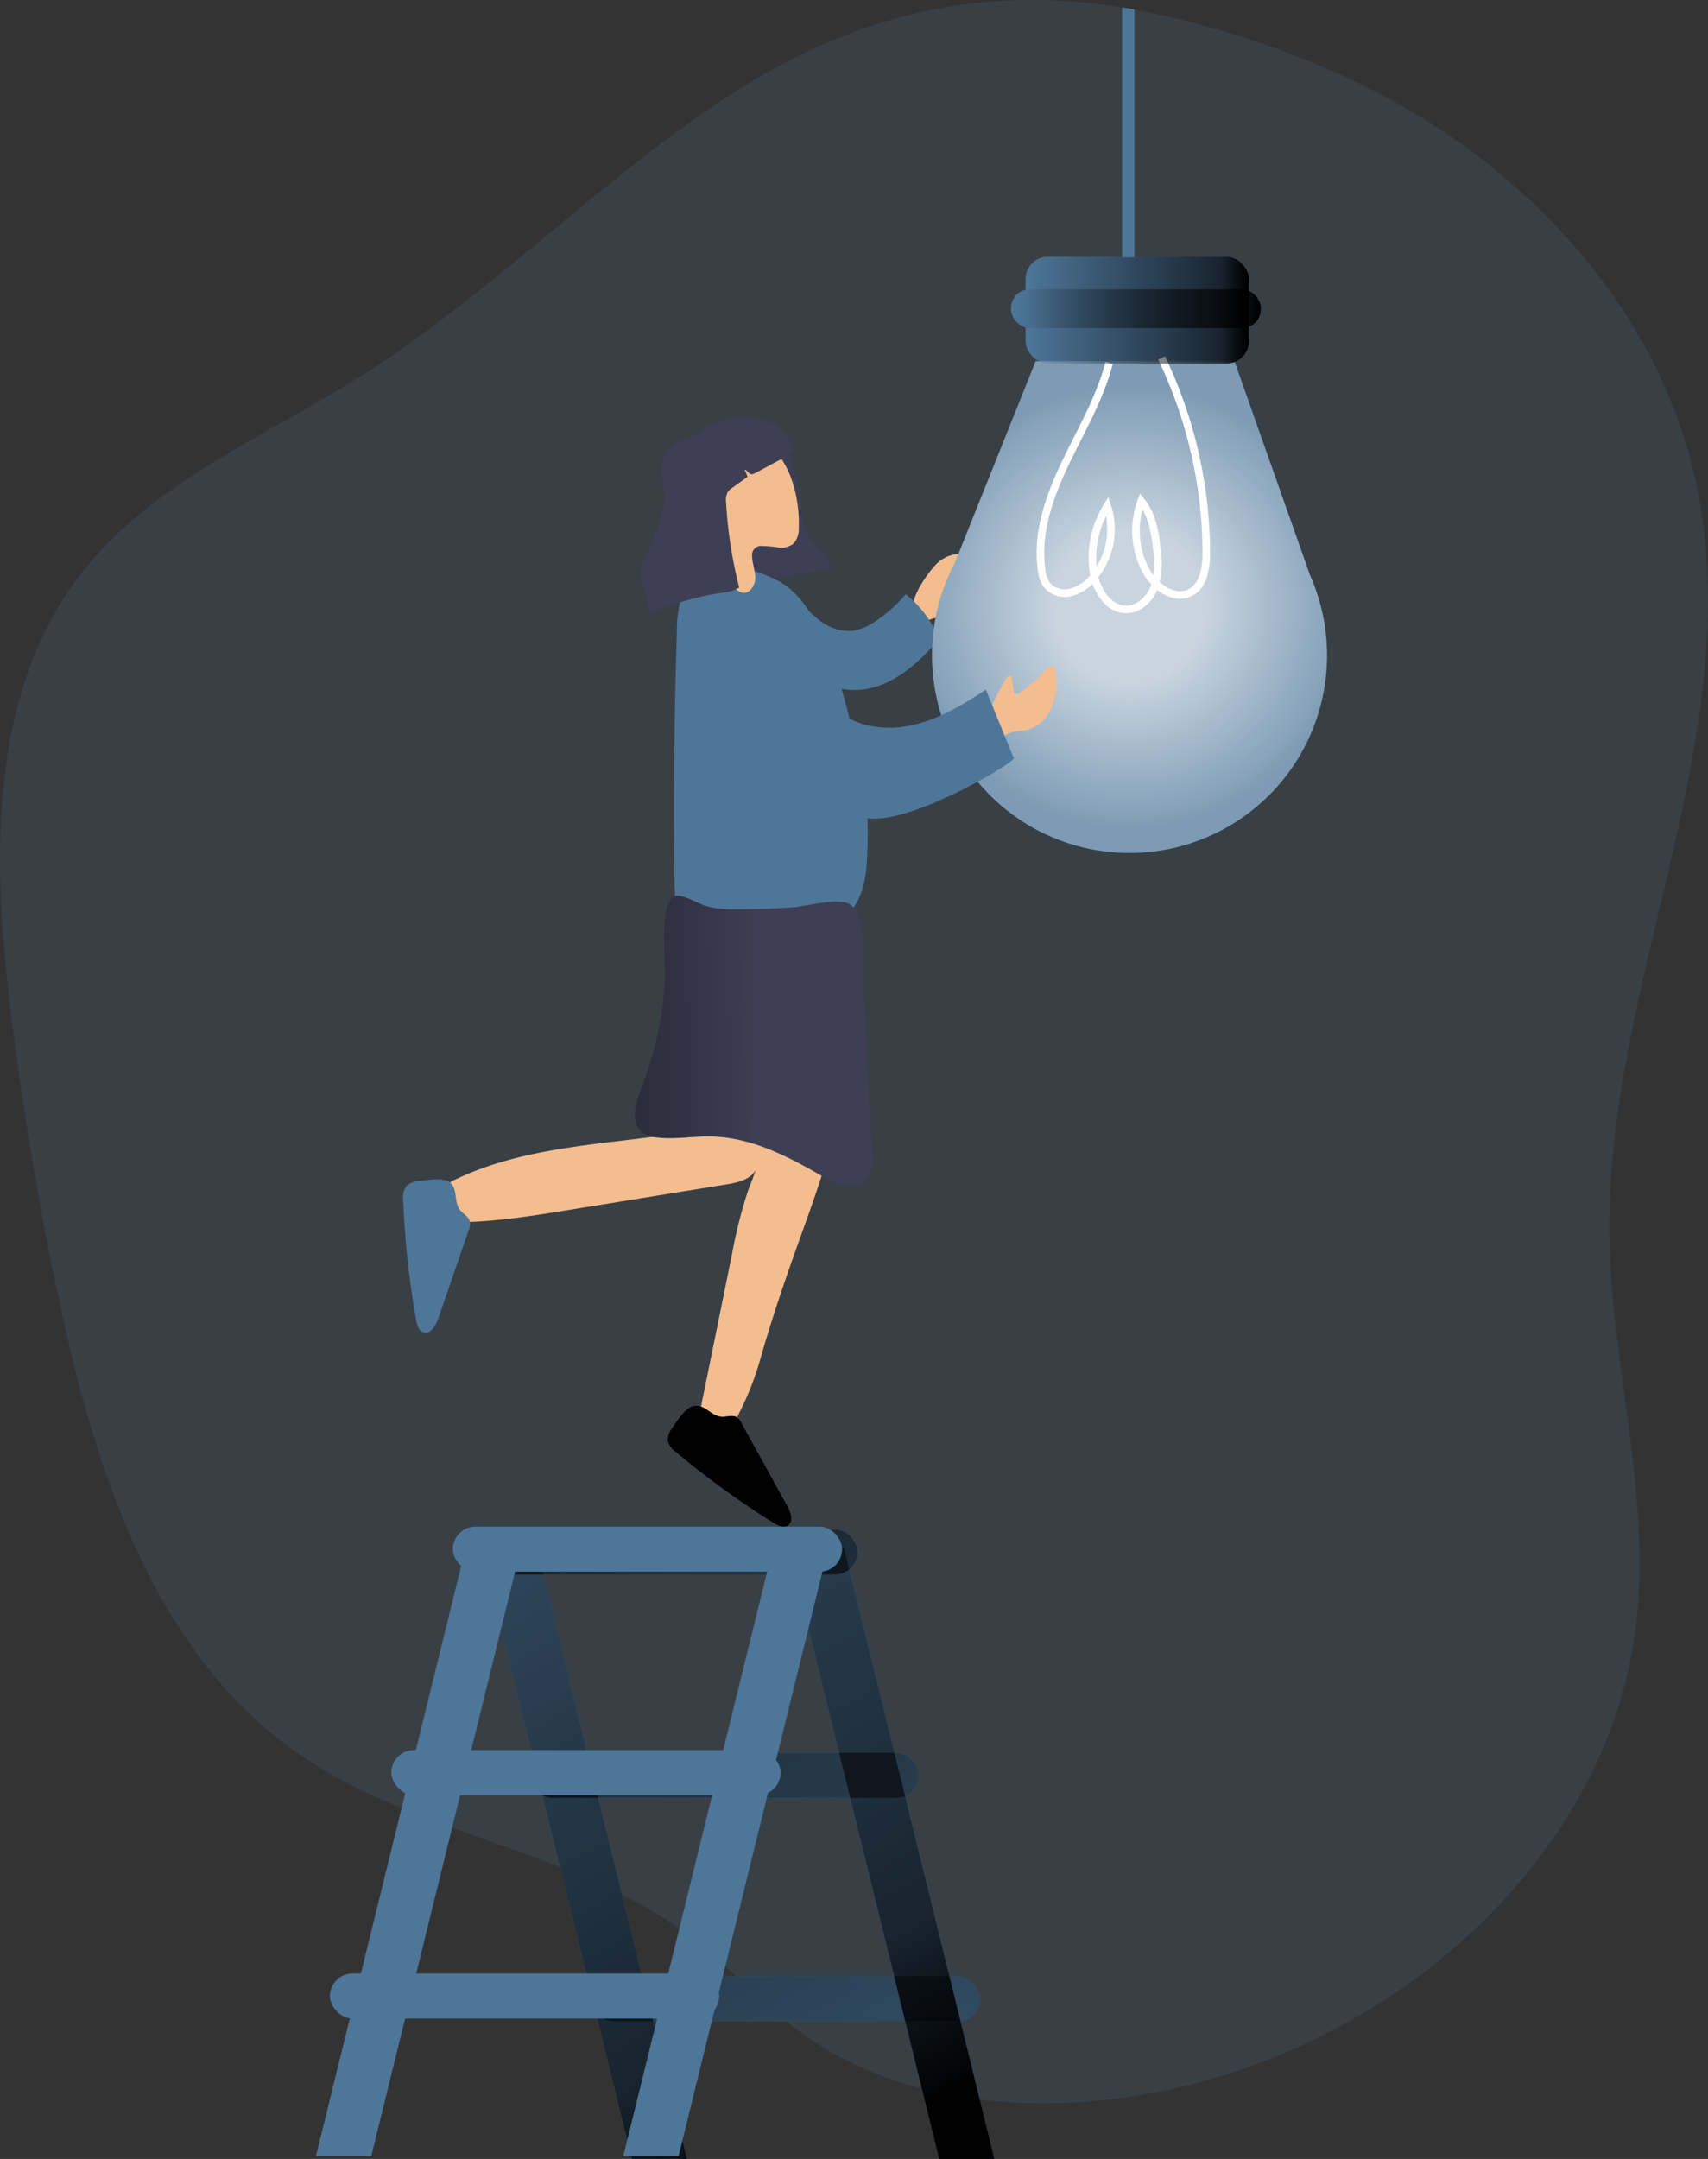 <svg data-name="Layer 1" xmlns="http://www.w3.org/2000/svg" xmlns:xlink="http://www.w3.org/1999/xlink" viewBox="0 0 314.19 397"><rect x="0" y="0" width="314.19" height="397" fill="#333333" stroke="none"/><defs><linearGradient id="22-03idea_applications-0359b" x1="159.41" y1="262.07" x2="291.32" y2="493.48" gradientTransform="rotate(180 199.56 332.5)" xlink:href="#22-03idea_applications-0359a"/><linearGradient id="22-03idea_applications-0359h" x1="5822.88" y1="1536.87" x2="5868.85" y2="1536.87" gradientTransform="translate(-5570.57 -1474.06)" xlink:href="#22-03idea_applications-0359a"/><linearGradient id="22-03idea_applications-0359c" x1="150.27" y1="267.28" x2="282.18" y2="498.69" gradientTransform="rotate(-180 210.865 373.58)" xlink:href="#22-03idea_applications-0359a"/><linearGradient id="22-03idea_applications-0359d" x1="110.15" y1="246.31" x2="242.06" y2="477.71" xlink:href="#22-03idea_applications-0359a"/><linearGradient id="22-03idea_applications-0359e" x1="67.48" y1="270.63" x2="199.39" y2="502.04" xlink:href="#22-03idea_applications-0359a"/><linearGradient id="22-03idea_applications-0359g" x1="5825.07" y1="1536.61" x2="5866.18" y2="1536.61" gradientTransform="translate(-5570.1 -1473.54)" xlink:href="#22-03idea_applications-0359a"/><linearGradient id="22-03idea_applications-0359a" x1="168.55" y1="256.86" x2="300.46" y2="488.27" gradientTransform="rotate(-180 188.255 291.42)" gradientUnits="userSpaceOnUse"><stop offset=".01"/><stop offset=".13" stop-opacity=".69"/><stop offset="1" stop-opacity="0"/></linearGradient><linearGradient id="22-03idea_applications-0359i" x1="187.59" y1="191.86" x2="173.08" y2="233.69" xlink:href="#22-03idea_applications-0359a"/><linearGradient id="22-03idea_applications-0359j" x1="229.17" y1="141.42" x2="198.64" y2="145.94" xlink:href="#22-03idea_applications-0359a"/><linearGradient id="22-03idea_applications-0359k" x1="229.17" y1="197.15" x2="168.49" y2="197.9" xlink:href="#22-03idea_applications-0359a"/><linearGradient id="22-03idea_applications-0359l" x1="137.17" y1="238.4" x2="175.05" y2="231.61" xlink:href="#22-03idea_applications-0359a"/><linearGradient id="22-03idea_applications-0359m" x1="194.68" y1="283.35" x2="217.48" y2="259.98" xlink:href="#22-03idea_applications-0359a"/><radialGradient id="22-03idea_applications-0359f" cx="274.09" cy="117.66" r="41.01" gradientUnits="userSpaceOnUse"><stop offset=".34" stop-color="#fff"/><stop offset="1" stop-color="#fff" stop-opacity=".39"/></radialGradient></defs><path d="M296.05 227.02c.3 23.78 7.6 47.39 5 71-4.88 44-45.08 78.52-88.57 86.77-22.51 4.27-47.39 2.19-65.76-11.5-6.78-5.06-12.42-11.51-19.11-16.7-21.41-16.63-51.14-18.87-73.28-34.51-25.8-18.23-36.54-50.94-43.21-81.82q-5.88-27.2-9.22-54.86c-3.34-27.56-4-58.1 13.09-80 12.77-16.43 33-24.73 50.65-35.78 23.3-14.58 42.76-34.58 65.48-50.07 25.66-17.5 49.72-22.25 75.3-18.19l2.26.38a168.24 168.24 0 0133.76 10.22c34.1 13.89 63.7 43 70.23 80.27 7.85 44.84-17.18 89.26-16.62 134.79z" fill="#4E7699" opacity=".18" style="isolation:isolate"/><rect x="152.45" y="287.28" width="71.61" height="8.29" rx="4.15" transform="rotate(180 155.095 288.4)" fill="#4E7699"/><rect x="163.76" y="328.36" width="71.61" height="8.29" rx="4.15" transform="rotate(-180 166.4 329.48)" fill="#4E7699"/><rect x="175.06" y="369.44" width="71.61" height="8.29" rx="4.15" transform="rotate(180 177.705 370.56)" fill="#4E7699"/><path fill="#4E7699" d="M172.75 397h10.18l-27.71-112.5h-10.17l27.7 112.5zm-56.53 0h10.17l-27.7-112.5H88.52l27.7 112.5z"/><rect x="152.45" y="287.28" width="71.61" height="8.29" rx="4.15" transform="rotate(180 155.095 288.4)" fill="url(#22-03idea_applications-0359a)"/><rect x="163.76" y="328.36" width="71.61" height="8.29" rx="4.15" transform="rotate(-180 166.4 329.48)" fill="url(#22-03idea_applications-0359b)"/><rect x="175.06" y="369.44" width="71.61" height="8.29" rx="4.15" transform="rotate(180 177.705 370.56)" fill="url(#22-03idea_applications-0359c)"/><path fill="url(#22-03idea_applications-0359d)" d="M172.75 397h10.18l-27.71-112.5h-10.17l27.7 112.5z"/><path fill="url(#22-03idea_applications-0359e)" d="M116.22 397h10.17l-27.7-112.5H88.52l27.7 112.5z"/><path d="M172.13 103.84a6.4 6.4 0 014.64-2 9.51 9.51 0 01-1.57 4.69 7 7 0 00-.88 1.78 1.9 1.9 0 00.4 1.85c.33.32.81.47 1 .86a1.19 1.19 0 01-.34 1.42 3.48 3.48 0 01-1.43.66l-2.6.73a3.1 3.1 0 01-2 .11c-3.95-1.68 1.33-8.59 2.78-10.1z" fill="#f3bd8f"/><path d="M156.83 116.01a10.08 10.08 0 004.26-1.81 25.86 25.86 0 005.51-4.93 19.5 19.5 0 015.61 7.09 1.5 1.5 0 01-.23 2c-3.75 4.33-8.64 8.31-14.37 8.52a12.59 12.59 0 01-8.52-2.93c-2.36-2-6.62-8.85-3.26-11.64 1.78-1.48 3.22.4 4.55 1.45a8.88 8.88 0 006.45 2.25z" fill="#4E7699"/><rect x="254.97" y="53.25" width="41.11" height="19.62" rx="4.09" transform="rotate(180 242.365 60.045)" fill="#4E7699"/><rect x="252.3" y="59.24" width="45.97" height="7.13" rx="3.44" transform="rotate(-180 242.125 59.785)" fill="#4E7699"/><path d="M171.45 120.51a36.06 36.06 0 014.11-16.79l14.95-37.3h36.57l13.9 39.35a36.33 36.33 0 11-69.53 14.74z" fill="#4E7699"/><path d="M237.77 126.55a36.06 36.06 0 014.11-16.79l14.95-37.3h36.57l13.9 39.35a36.33 36.33 0 11-69.53 14.74z" transform="translate(-66.32 -6.04)" opacity=".69" fill="url(#22-03idea_applications-0359f)" style="isolation:isolate"/><path d="M213.68 65.82a83.45 83.45 0 018.22 35.7c0 2.77-.4 6-2.82 7.38-3 1.65-6.64-.93-8.26-3.91a15.63 15.63 0 01-.88-12.83c2 2.47 2.53 5.72 2.86 8.84a15.34 15.34 0 01-.41 6.88c-.79 2.18-2.74 4.1-5.06 4.18-3.56.12-5.87-3.87-6.27-7.42a18.16 18.16 0 012.62-11.57 13.61 13.61 0 01-2.8 13.37 7.83 7.83 0 01-4.06 2.53 4.3 4.3 0 01-4.34-1.52 5.89 5.89 0 01-.86-2.61c-1-6.69 1.38-13.42 4.28-19.53s6.42-12 8.13-18.55" fill="none" stroke="#fff" stroke-miterlimit="10" stroke-width="1.39"/><rect x="254.97" y="53.25" width="41.11" height="19.62" rx="4.09" transform="rotate(180 242.365 60.045)" fill="url(#22-03idea_applications-0359g)"/><rect x="252.3" y="59.24" width="45.97" height="7.13" rx="3.44" transform="rotate(-180 242.125 59.785)" fill="url(#22-03idea_applications-0359h)"/><path d="M140.46 206.69a31.61 31.61 0 01-.38 4.66 48.65 48.65 0 01-2.4 7.36 87.77 87.77 0 00-3 11.77l-5.83 28.67a2.24 2.24 0 000 1.23 2 2 0 00.7.81 11.37 11.37 0 003.13 1.77 1.78 1.78 0 001.13.13 2 2 0 001-1.09 54.39 54.39 0 005.14-12.4c6-20.85 12.43-33.44 13.62-43.73.2-1.67 2-3.18 1.12-4.61a6.52 6.52 0 00-2.19-2.27c-2.27-1.52-7.42-6-10.44-4.22-2.67 1.47-1.51 9.24-1.6 11.92z" fill="#f3bd8f"/><path d="M127.44 206.18a2.5 2.5 0 01-2.56 2.21c-13.84 2.1-28.31 2.41-40.94 8.43a4.75 4.75 0 00-2.1 1.55c-1.17 1.82.35 4.31-.32 6.36 7.81.24 15.59-1 23.3-2.26l28.64-4.64c1.82-.3 3.77-.66 5.06-2a8.8 8.8 0 001.86-4l2.24-8.42c.45-1.66.87-3.48.13-5-1-2.15-3.78-2.73-6.15-2.86-7.04-.39-7.49 5.13-9.16 10.63z" fill="#f3bd8f"/><path d="M193.76 212.22a2.5 2.5 0 01-2.56 2.21c-13.84 2.1-28.31 2.41-40.94 8.43a4.75 4.75 0 00-2.1 1.55c-1.17 1.82.35 4.31-.32 6.36 7.81.24 15.59-1 23.3-2.26l28.64-4.64c1.82-.3 3.77-.66 5.06-2a8.8 8.8 0 001.86-4l2.24-8.42c.45-1.66.87-3.48.13-5-1-2.15-3.78-2.73-6.15-2.86-7.04-.39-7.49 5.13-9.16 10.63z" transform="translate(-66.32 -6.04)" fill="url(#22-03idea_applications-0359i)"/><path d="M184.88 125.01c.21-.43.69-.92 1.05-.63a.81.81 0 01.23.54l.32 2.16a.79.79 0 00.13.4c.25.29.72.1 1-.12a26.52 26.52 0 004.88-4.34c.28-.32.68-.68 1.08-.51a.91.91 0 01.42.52 7.29 7.29 0 01.31 3.85 10.86 10.86 0 01-1.53 4.5 6.42 6.42 0 01-3.73 2.82c-1.23.31-2.58.18-3.71.76-.68.35-1.31.95-2.07.87-.94-.1-1.43-1.18-1.52-2.12-.26-3.1 1.83-6.04 3.14-8.7z" fill="#f3bd8f"/><path d="M146.95 91.29c.29 2.84.6 5.87 2.42 8.07.75.91 1.72 1.63 2.39 2.6a5.39 5.39 0 01.95 3.09c-4.85-.22-9.6 2-14.44 1.56a23 23 0 01.35-8.05c.83-3.69 2.6-7.25 2.43-11-.05-1.24-.35-2.77.43-3.87.65-.91 2.16-1.39 3-.49a10.61 10.61 0 011.6 3.42 21.49 21.49 0 01.87 4.67z" fill="#3e3e54"/><path d="M143.68 107.11c8.56 5 12 23.41 13.37 27.94a66.69 66.69 0 012.51 21.15c-.07 3.14-.3 6.39-1.68 9.21-1.9 3.88-5.78 6.51-9.91 7.75s-8.53 1.25-12.83 1c-2.78-.15-5.76-.47-7.87-2.28-2.88-2.47-3.17-6.74-3.21-10.54q-.27-22.54.45-45.11a22.86 22.86 0 01.9-6.7 7.82 7.82 0 014.33-4.94c3.82-1.42 10.38.42 13.94 2.52z" fill="#4E7699"/><path d="M210 113.15c8.56 5 12 23.41 13.37 27.94a66.69 66.69 0 012.51 21.15c-.07 3.14-.3 6.39-1.68 9.21-1.9 3.88-5.78 6.51-9.91 7.75s-8.53 1.25-12.83 1c-2.78-.15-5.76-.47-7.87-2.28-2.88-2.47-3.17-6.74-3.21-10.54q-.27-22.54.45-45.11a22.86 22.86 0 01.9-6.7 7.82 7.82 0 014.33-4.94c3.82-1.42 10.38.42 13.94 2.52z" transform="translate(-66.32 -6.04)" fill="url(#22-03idea_applications-0359j)"/><path d="M146.94 97.06a4.13 4.13 0 01-.92 2.85 3.62 3.62 0 01-2.83.76 20.27 20.27 0 00-3-.27 1.64 1.64 0 00-1.84 1.78c0 1.39.59 2.72.58 4.11s-1.07 3-2.43 2.7a2.7 2.7 0 01-1.55-1.24c-1.93-2.81-2.05-6.49-3.52-9.58-.86-1.81-2.18-3.4-2.81-5.31a8.74 8.74 0 012.66-9.06c2.53-2.19 8.37-3.83 11.1-1.09 3.43 3.45 4.74 9.68 4.56 14.35z" fill="#f3bd8f"/><path d="M141.4 77.54a7.38 7.38 0 011.87 1 9.35 9.35 0 012.76 4.65L138.91 87a1.2 1.2 0 01-.72.2c-.51-.09-.75-.8-1.26-.83a5.73 5.73 0 01.57 1.32l-2.78 2a3 3 0 00-.81.72 3.09 3.09 0 00-.36 1.83 82.15 82.15 0 002.43 15.8 8 8 0 01-3.45 1 49 49 0 00-13.23 4 16.5 16.5 0 00-.65-4.24 11.83 11.83 0 01-.78-3.45 10 10 0 011.21-3.82c.78-1.72 1.44-3.49 2.1-5.26a15 15 0 001-3.69 24.38 24.38 0 00-.42-4.88 6.66 6.66 0 01.9-4.71c1.43-1.92 4.16-2.45 6.11-3.68a14.53 14.53 0 017.91-2.61 12.68 12.68 0 014.72.84z" fill="#3e3e54"/><path d="M146.59 146.54c2 2 11.11 4.06 14.35 4 8.38 0 25.84-10.38 25.54-11.13l-5.13-12.59c-4.33 2.84-8.86 5.58-13.93 6.61s-10.82.06-14.41-3.66c-2.56-2.66-3.73-6.34-5.8-9.39s-5.9-5.62-9.31-4.22c-4.49 1.84-5.52 9.23-3.91 13.16 2.58 6.37 7.84 12.43 12.6 17.22z" fill="#4E7699"/><path d="M119.07 197.09c-.33 1-.7 2-1.08 3-1.08 2.73-2.14 6.38.19 8.17a5.44 5.44 0 002.76.92c3.28.37 6.6-.26 9.9-.19 7.21.14 13.92 3.55 20.16 7.16a14 14 0 004.29 1.88 4.49 4.49 0 004.29-1.29c1-1.25 1-3 .9-4.64l-1.55-30c-.19-3.67 1-15.1-3.37-16.13-2.78-.66-7.08.7-10 .89-3.51.24-7 .34-10.56.33a18.59 18.59 0 01-5.2-.59c-1-.32-4.28-2.13-5.39-1.88-3.39.8-1.94 11.94-2.05 14.56a64 64 0 01-3.29 17.81z" fill="#3e3e54"/><path d="M185.39 203.13c-.33 1-.7 2-1.08 3-1.08 2.73-2.14 6.38.19 8.17a5.44 5.44 0 002.76.92c3.28.37 6.6-.26 9.9-.19 7.21.14 13.92 3.55 20.16 7.16a14 14 0 004.29 1.88 4.49 4.49 0 004.29-1.29c1-1.25 1-3 .9-4.64l-1.55-30c-.19-3.67 1-15.1-3.37-16.13-2.78-.66-7.08.7-10 .89-3.51.24-7 .34-10.56.33a18.59 18.59 0 01-5.2-.59c-1-.32-4.28-2.13-5.39-1.88-3.39.8-1.94 11.94-2.05 14.56a64 64 0 01-3.29 17.81z" transform="translate(-66.32 -6.04)" fill="url(#22-03idea_applications-0359k)"/><path d="M76.94 217.21a3.45 3.45 0 00-2.18.89 3.72 3.72 0 00-.59 2.65 160.86 160.86 0 002.39 22c.16.9.46 2 1.33 2.24 1.27.42 2.24-1.14 2.68-2.4l5.64-16.33a3 3 0 00.23-1.64c-.22-.91-1.22-1.38-1.82-2.11-1.15-1.43-.38-3.88-1.82-5.05-1.28-1.04-4.4-.44-5.86-.25zm46.67 45.43a3.46 3.46 0 00-.8 2.22 3.71 3.71 0 001.57 2.21 159.58 159.58 0 0017.93 13c.78.48 1.76 1 2.55.52 1.17-.67.66-2.43 0-3.6l-8.35-15.13a2.92 2.92 0 00-1-1.27c-.83-.45-1.85 0-2.79-.07-1.84-.1-3.14-2.31-5-2-1.63.19-3.27 2.91-4.11 4.12z" fill="#4E7699"/><path d="M143.26 223.25a3.45 3.45 0 00-2.18.89 3.72 3.72 0 00-.59 2.65 160.86 160.86 0 002.39 22c.16.9.46 2 1.33 2.24 1.27.42 2.24-1.14 2.68-2.4l5.64-16.33a3 3 0 00.23-1.64c-.22-.91-1.22-1.38-1.82-2.11-1.15-1.43-.38-3.88-1.82-5.05-1.28-1.04-4.4-.44-5.86-.25z" transform="translate(-66.32 -6.04)" fill="url(#22-03idea_applications-0359l)"/><path d="M189.93 268.68a3.46 3.46 0 00-.8 2.22 3.71 3.71 0 001.57 2.21 159.58 159.58 0 0017.93 13c.78.48 1.76 1 2.55.52 1.17-.67.66-2.43 0-3.6l-8.35-15.13a2.92 2.92 0 00-1-1.27c-.83-.45-1.85 0-2.79-.07-1.84-.1-3.14-2.31-5-2-1.63.19-3.27 2.91-4.11 4.12z" transform="translate(-66.32 -6.04)" fill="url(#22-03idea_applications-0359m)"/><rect x="83.3" y="280.73" width="71.61" height="8.29" rx="4.15" fill="#4E7699"/><rect x="71.99" y="321.81" width="71.61" height="8.29" rx="4.15" fill="#4E7699"/><rect x="60.69" y="362.89" width="71.61" height="8.29" rx="4.15" fill="#4E7699"/><path fill="#4E7699" d="M68.29 396.5H58.11L85.81 284h10.18l-27.7 112.5zm56.53 0h-10.17l27.7-112.5h10.17l-27.7 112.5zM208.68 1.74v45.57h-2.26V1.36z"/></svg>